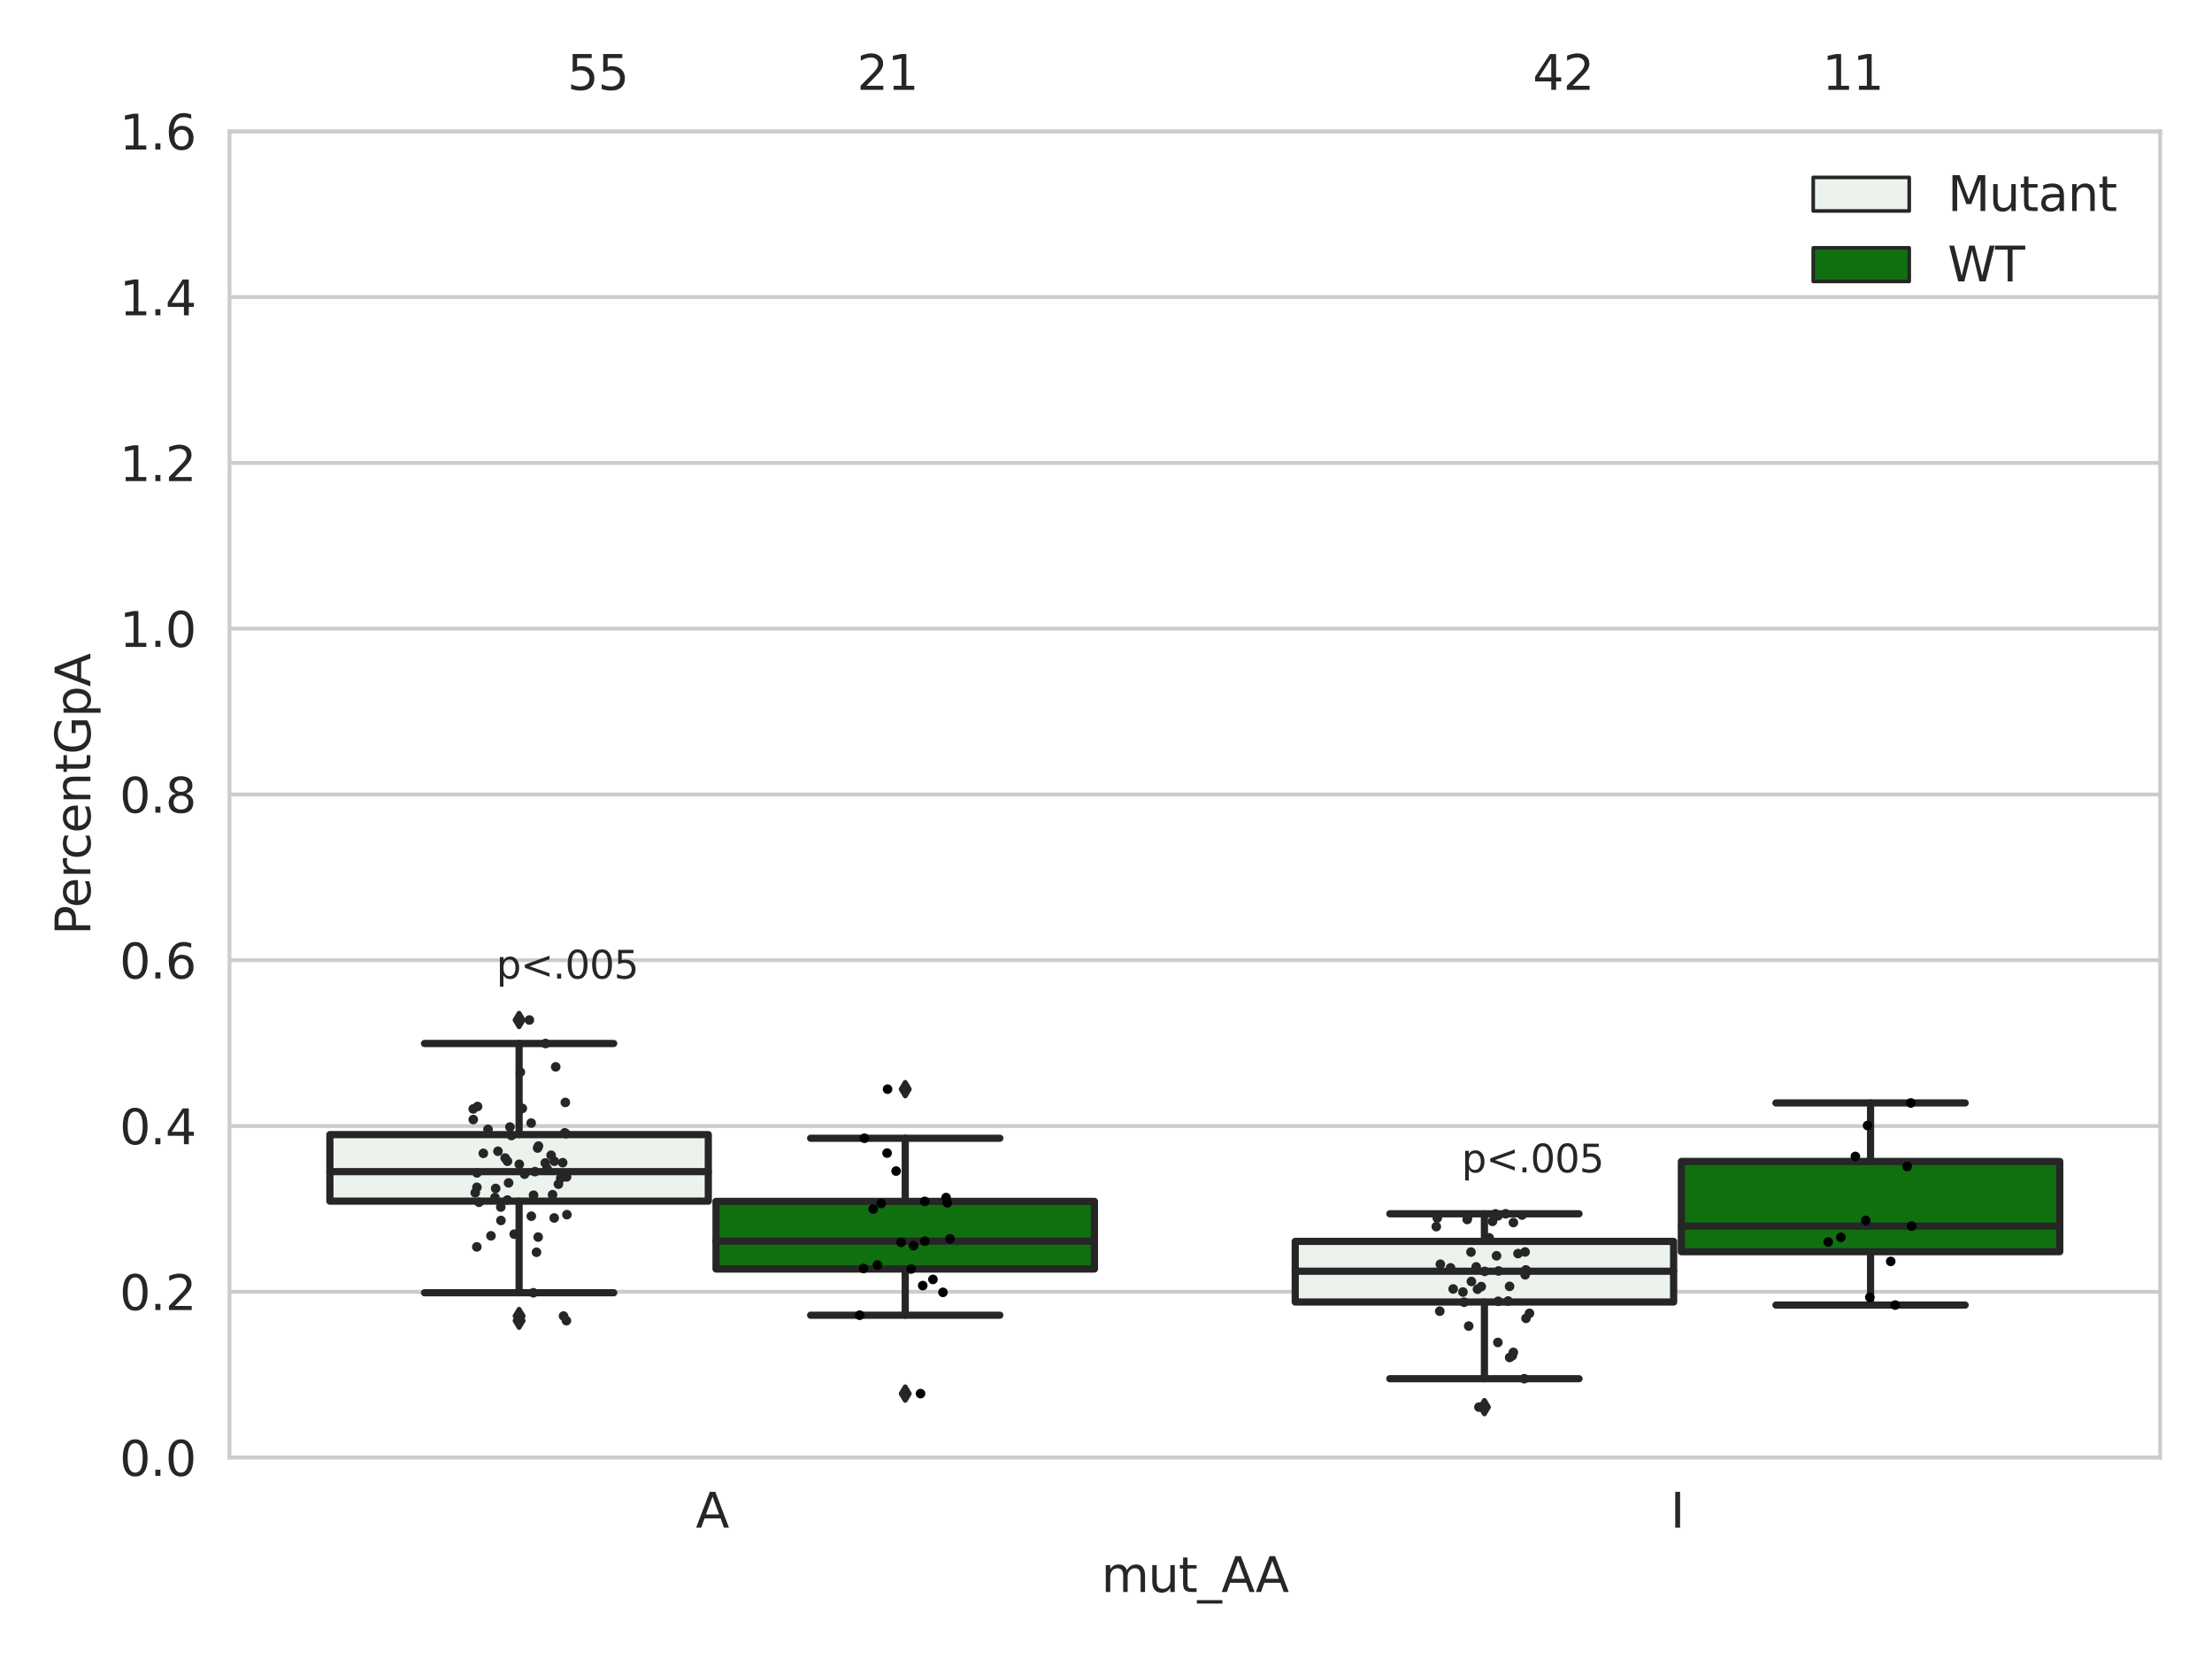 <?xml version="1.0" encoding="utf-8" standalone="no"?>
<!DOCTYPE svg PUBLIC "-//W3C//DTD SVG 1.1//EN"
  "http://www.w3.org/Graphics/SVG/1.1/DTD/svg11.dtd">
<svg xmlns:xlink="http://www.w3.org/1999/xlink" width="460.8pt" height="345.6pt" viewBox="0 0 460.8 345.6" xmlns="http://www.w3.org/2000/svg" version="1.1">
 <defs>
  <style type="text/css">*{stroke-linejoin: round; stroke-linecap: butt}</style>
 </defs>
 <g id="figure_1">
  <g id="patch_1">
   <path d="M 0 345.6 
L 460.8 345.6 
L 460.8 0 
L 0 0 
z
" style="fill: #ffffff"/>
  </g>
  <g id="axes_1">
   <g id="patch_2">
    <path d="M 47.81 303.64 
L 450 303.64 
L 450 27.354 
L 47.81 27.354 
z
" style="fill: #ffffff"/>
   </g>
   <g id="matplotlib.axis_1">
    <g id="xtick_1">
     <g id="text_1">
      <!-- A -->
      <g style="fill: #262626" transform="translate(144.937 318.238)scale(0.1 -0.1)">
       <defs>
        <path id="DejaVuSans-41" d="M 2188 4044 
L 1331 1722 
L 3047 1722 
L 2188 4044 
z
M 1831 4666 
L 2547 4666 
L 4325 0 
L 3669 0 
L 3244 1197 
L 1141 1197 
L 716 0 
L 50 0 
L 1831 4666 
z
" transform="scale(0.016)"/>
       </defs>
       <use xlink:href="#DejaVuSans-41"/>
      </g>
     </g>
    </g>
    <g id="xtick_2">
     <g id="text_2">
      <!-- I -->
      <g style="fill: #262626" transform="translate(347.978 318.238)scale(0.1 -0.1)">
       <defs>
        <path id="DejaVuSans-49" d="M 628 4666 
L 1259 4666 
L 1259 0 
L 628 0 
L 628 4666 
z
" transform="scale(0.016)"/>
       </defs>
       <use xlink:href="#DejaVuSans-49"/>
      </g>
     </g>
    </g>
    <g id="text_3">
     <!-- mut_AA -->
     <g style="fill: #262626" transform="translate(229.428 331.638)scale(0.1 -0.1)">
      <defs>
       <path id="DejaVuSans-6d" d="M 3328 2828 
Q 3544 3216 3844 3400 
Q 4144 3584 4550 3584 
Q 5097 3584 5394 3201 
Q 5691 2819 5691 2113 
L 5691 0 
L 5113 0 
L 5113 2094 
Q 5113 2597 4934 2840 
Q 4756 3084 4391 3084 
Q 3944 3084 3684 2787 
Q 3425 2491 3425 1978 
L 3425 0 
L 2847 0 
L 2847 2094 
Q 2847 2600 2669 2842 
Q 2491 3084 2119 3084 
Q 1678 3084 1418 2786 
Q 1159 2488 1159 1978 
L 1159 0 
L 581 0 
L 581 3500 
L 1159 3500 
L 1159 2956 
Q 1356 3278 1631 3431 
Q 1906 3584 2284 3584 
Q 2666 3584 2933 3390 
Q 3200 3197 3328 2828 
z
" transform="scale(0.016)"/>
       <path id="DejaVuSans-75" d="M 544 1381 
L 544 3500 
L 1119 3500 
L 1119 1403 
Q 1119 906 1312 657 
Q 1506 409 1894 409 
Q 2359 409 2629 706 
Q 2900 1003 2900 1516 
L 2900 3500 
L 3475 3500 
L 3475 0 
L 2900 0 
L 2900 538 
Q 2691 219 2414 64 
Q 2138 -91 1772 -91 
Q 1169 -91 856 284 
Q 544 659 544 1381 
z
M 1991 3584 
L 1991 3584 
z
" transform="scale(0.016)"/>
       <path id="DejaVuSans-74" d="M 1172 4494 
L 1172 3500 
L 2356 3500 
L 2356 3053 
L 1172 3053 
L 1172 1153 
Q 1172 725 1289 603 
Q 1406 481 1766 481 
L 2356 481 
L 2356 0 
L 1766 0 
Q 1100 0 847 248 
Q 594 497 594 1153 
L 594 3053 
L 172 3053 
L 172 3500 
L 594 3500 
L 594 4494 
L 1172 4494 
z
" transform="scale(0.016)"/>
       <path id="DejaVuSans-5f" d="M 3263 -1063 
L 3263 -1509 
L -63 -1509 
L -63 -1063 
L 3263 -1063 
z
" transform="scale(0.016)"/>
      </defs>
      <use xlink:href="#DejaVuSans-6d"/>
      <use xlink:href="#DejaVuSans-75" x="97.412"/>
      <use xlink:href="#DejaVuSans-74" x="160.791"/>
      <use xlink:href="#DejaVuSans-5f" x="200"/>
      <use xlink:href="#DejaVuSans-41" x="250"/>
      <use xlink:href="#DejaVuSans-41" x="321.158"/>
     </g>
    </g>
   </g>
   <g id="matplotlib.axis_2">
    <g id="ytick_1">
     <g id="line2d_1">
      <path d="M 47.81 303.64 
L 450 303.64 
" clip-path="url(#p0c14fe9a74)" style="fill: none; stroke: #cccccc; stroke-width: 0.8; stroke-linecap: round"/>
     </g>
     <g id="text_4">
      <!-- 0.0 -->
      <g style="fill: #262626" transform="translate(24.907 307.439)scale(0.1 -0.1)">
       <defs>
        <path id="DejaVuSans-30" d="M 2034 4250 
Q 1547 4250 1301 3770 
Q 1056 3291 1056 2328 
Q 1056 1369 1301 889 
Q 1547 409 2034 409 
Q 2525 409 2770 889 
Q 3016 1369 3016 2328 
Q 3016 3291 2770 3770 
Q 2525 4250 2034 4250 
z
M 2034 4750 
Q 2819 4750 3233 4129 
Q 3647 3509 3647 2328 
Q 3647 1150 3233 529 
Q 2819 -91 2034 -91 
Q 1250 -91 836 529 
Q 422 1150 422 2328 
Q 422 3509 836 4129 
Q 1250 4750 2034 4750 
z
" transform="scale(0.016)"/>
        <path id="DejaVuSans-2e" d="M 684 794 
L 1344 794 
L 1344 0 
L 684 0 
L 684 794 
z
" transform="scale(0.016)"/>
       </defs>
       <use xlink:href="#DejaVuSans-30"/>
       <use xlink:href="#DejaVuSans-2e" x="63.623"/>
       <use xlink:href="#DejaVuSans-30" x="95.41"/>
      </g>
     </g>
    </g>
    <g id="ytick_2">
     <g id="line2d_2">
      <path d="M 47.81 269.104 
L 450 269.104 
" clip-path="url(#p0c14fe9a74)" style="fill: none; stroke: #cccccc; stroke-width: 0.8; stroke-linecap: round"/>
     </g>
     <g id="text_5">
      <!-- 0.2 -->
      <g style="fill: #262626" transform="translate(24.907 272.903)scale(0.1 -0.1)">
       <defs>
        <path id="DejaVuSans-32" d="M 1228 531 
L 3431 531 
L 3431 0 
L 469 0 
L 469 531 
Q 828 903 1448 1529 
Q 2069 2156 2228 2338 
Q 2531 2678 2651 2914 
Q 2772 3150 2772 3378 
Q 2772 3750 2511 3984 
Q 2250 4219 1831 4219 
Q 1534 4219 1204 4116 
Q 875 4013 500 3803 
L 500 4441 
Q 881 4594 1212 4672 
Q 1544 4750 1819 4750 
Q 2544 4750 2975 4387 
Q 3406 4025 3406 3419 
Q 3406 3131 3298 2873 
Q 3191 2616 2906 2266 
Q 2828 2175 2409 1742 
Q 1991 1309 1228 531 
z
" transform="scale(0.016)"/>
       </defs>
       <use xlink:href="#DejaVuSans-30"/>
       <use xlink:href="#DejaVuSans-2e" x="63.623"/>
       <use xlink:href="#DejaVuSans-32" x="95.41"/>
      </g>
     </g>
    </g>
    <g id="ytick_3">
     <g id="line2d_3">
      <path d="M 47.81 234.568 
L 450 234.568 
" clip-path="url(#p0c14fe9a74)" style="fill: none; stroke: #cccccc; stroke-width: 0.8; stroke-linecap: round"/>
     </g>
     <g id="text_6">
      <!-- 0.4 -->
      <g style="fill: #262626" transform="translate(24.907 238.368)scale(0.1 -0.1)">
       <defs>
        <path id="DejaVuSans-34" d="M 2419 4116 
L 825 1625 
L 2419 1625 
L 2419 4116 
z
M 2253 4666 
L 3047 4666 
L 3047 1625 
L 3713 1625 
L 3713 1100 
L 3047 1100 
L 3047 0 
L 2419 0 
L 2419 1100 
L 313 1100 
L 313 1709 
L 2253 4666 
z
" transform="scale(0.016)"/>
       </defs>
       <use xlink:href="#DejaVuSans-30"/>
       <use xlink:href="#DejaVuSans-2e" x="63.623"/>
       <use xlink:href="#DejaVuSans-34" x="95.41"/>
      </g>
     </g>
    </g>
    <g id="ytick_4">
     <g id="line2d_4">
      <path d="M 47.81 200.033 
L 450 200.033 
" clip-path="url(#p0c14fe9a74)" style="fill: none; stroke: #cccccc; stroke-width: 0.8; stroke-linecap: round"/>
     </g>
     <g id="text_7">
      <!-- 0.6 -->
      <g style="fill: #262626" transform="translate(24.907 203.832)scale(0.1 -0.1)">
       <defs>
        <path id="DejaVuSans-36" d="M 2113 2584 
Q 1688 2584 1439 2293 
Q 1191 2003 1191 1497 
Q 1191 994 1439 701 
Q 1688 409 2113 409 
Q 2538 409 2786 701 
Q 3034 994 3034 1497 
Q 3034 2003 2786 2293 
Q 2538 2584 2113 2584 
z
M 3366 4563 
L 3366 3988 
Q 3128 4100 2886 4159 
Q 2644 4219 2406 4219 
Q 1781 4219 1451 3797 
Q 1122 3375 1075 2522 
Q 1259 2794 1537 2939 
Q 1816 3084 2150 3084 
Q 2853 3084 3261 2657 
Q 3669 2231 3669 1497 
Q 3669 778 3244 343 
Q 2819 -91 2113 -91 
Q 1303 -91 875 529 
Q 447 1150 447 2328 
Q 447 3434 972 4092 
Q 1497 4750 2381 4750 
Q 2619 4750 2861 4703 
Q 3103 4656 3366 4563 
z
" transform="scale(0.016)"/>
       </defs>
       <use xlink:href="#DejaVuSans-30"/>
       <use xlink:href="#DejaVuSans-2e" x="63.623"/>
       <use xlink:href="#DejaVuSans-36" x="95.41"/>
      </g>
     </g>
    </g>
    <g id="ytick_5">
     <g id="line2d_5">
      <path d="M 47.81 165.497 
L 450 165.497 
" clip-path="url(#p0c14fe9a74)" style="fill: none; stroke: #cccccc; stroke-width: 0.8; stroke-linecap: round"/>
     </g>
     <g id="text_8">
      <!-- 0.8 -->
      <g style="fill: #262626" transform="translate(24.907 169.296)scale(0.1 -0.1)">
       <defs>
        <path id="DejaVuSans-38" d="M 2034 2216 
Q 1584 2216 1326 1975 
Q 1069 1734 1069 1313 
Q 1069 891 1326 650 
Q 1584 409 2034 409 
Q 2484 409 2743 651 
Q 3003 894 3003 1313 
Q 3003 1734 2745 1975 
Q 2488 2216 2034 2216 
z
M 1403 2484 
Q 997 2584 770 2862 
Q 544 3141 544 3541 
Q 544 4100 942 4425 
Q 1341 4750 2034 4750 
Q 2731 4750 3128 4425 
Q 3525 4100 3525 3541 
Q 3525 3141 3298 2862 
Q 3072 2584 2669 2484 
Q 3125 2378 3379 2068 
Q 3634 1759 3634 1313 
Q 3634 634 3220 271 
Q 2806 -91 2034 -91 
Q 1263 -91 848 271 
Q 434 634 434 1313 
Q 434 1759 690 2068 
Q 947 2378 1403 2484 
z
M 1172 3481 
Q 1172 3119 1398 2916 
Q 1625 2713 2034 2713 
Q 2441 2713 2670 2916 
Q 2900 3119 2900 3481 
Q 2900 3844 2670 4047 
Q 2441 4250 2034 4250 
Q 1625 4250 1398 4047 
Q 1172 3844 1172 3481 
z
" transform="scale(0.016)"/>
       </defs>
       <use xlink:href="#DejaVuSans-30"/>
       <use xlink:href="#DejaVuSans-2e" x="63.623"/>
       <use xlink:href="#DejaVuSans-38" x="95.41"/>
      </g>
     </g>
    </g>
    <g id="ytick_6">
     <g id="line2d_6">
      <path d="M 47.81 130.961 
L 450 130.961 
" clip-path="url(#p0c14fe9a74)" style="fill: none; stroke: #cccccc; stroke-width: 0.8; stroke-linecap: round"/>
     </g>
     <g id="text_9">
      <!-- 1.0 -->
      <g style="fill: #262626" transform="translate(24.907 134.76)scale(0.1 -0.1)">
       <defs>
        <path id="DejaVuSans-31" d="M 794 531 
L 1825 531 
L 1825 4091 
L 703 3866 
L 703 4441 
L 1819 4666 
L 2450 4666 
L 2450 531 
L 3481 531 
L 3481 0 
L 794 0 
L 794 531 
z
" transform="scale(0.016)"/>
       </defs>
       <use xlink:href="#DejaVuSans-31"/>
       <use xlink:href="#DejaVuSans-2e" x="63.623"/>
       <use xlink:href="#DejaVuSans-30" x="95.41"/>
      </g>
     </g>
    </g>
    <g id="ytick_7">
     <g id="line2d_7">
      <path d="M 47.81 96.425 
L 450 96.425 
" clip-path="url(#p0c14fe9a74)" style="fill: none; stroke: #cccccc; stroke-width: 0.8; stroke-linecap: round"/>
     </g>
     <g id="text_10">
      <!-- 1.2 -->
      <g style="fill: #262626" transform="translate(24.907 100.225)scale(0.1 -0.1)">
       <use xlink:href="#DejaVuSans-31"/>
       <use xlink:href="#DejaVuSans-2e" x="63.623"/>
       <use xlink:href="#DejaVuSans-32" x="95.41"/>
      </g>
     </g>
    </g>
    <g id="ytick_8">
     <g id="line2d_8">
      <path d="M 47.81 61.89 
L 450 61.89 
" clip-path="url(#p0c14fe9a74)" style="fill: none; stroke: #cccccc; stroke-width: 0.8; stroke-linecap: round"/>
     </g>
     <g id="text_11">
      <!-- 1.4 -->
      <g style="fill: #262626" transform="translate(24.907 65.689)scale(0.1 -0.1)">
       <use xlink:href="#DejaVuSans-31"/>
       <use xlink:href="#DejaVuSans-2e" x="63.623"/>
       <use xlink:href="#DejaVuSans-34" x="95.41"/>
      </g>
     </g>
    </g>
    <g id="ytick_9">
     <g id="line2d_9">
      <path d="M 47.81 27.354 
L 450 27.354 
" clip-path="url(#p0c14fe9a74)" style="fill: none; stroke: #cccccc; stroke-width: 0.8; stroke-linecap: round"/>
     </g>
     <g id="text_12">
      <!-- 1.6 -->
      <g style="fill: #262626" transform="translate(24.907 31.153)scale(0.1 -0.1)">
       <use xlink:href="#DejaVuSans-31"/>
       <use xlink:href="#DejaVuSans-2e" x="63.623"/>
       <use xlink:href="#DejaVuSans-36" x="95.41"/>
      </g>
     </g>
    </g>
    <g id="text_13">
     <!-- PercentGpA -->
     <g style="fill: #262626" transform="translate(18.827 194.774)rotate(-90)scale(0.1 -0.1)">
      <defs>
       <path id="DejaVuSans-50" d="M 1259 4147 
L 1259 2394 
L 2053 2394 
Q 2494 2394 2734 2622 
Q 2975 2850 2975 3272 
Q 2975 3691 2734 3919 
Q 2494 4147 2053 4147 
L 1259 4147 
z
M 628 4666 
L 2053 4666 
Q 2838 4666 3239 4311 
Q 3641 3956 3641 3272 
Q 3641 2581 3239 2228 
Q 2838 1875 2053 1875 
L 1259 1875 
L 1259 0 
L 628 0 
L 628 4666 
z
" transform="scale(0.016)"/>
       <path id="DejaVuSans-65" d="M 3597 1894 
L 3597 1613 
L 953 1613 
Q 991 1019 1311 708 
Q 1631 397 2203 397 
Q 2534 397 2845 478 
Q 3156 559 3463 722 
L 3463 178 
Q 3153 47 2828 -22 
Q 2503 -91 2169 -91 
Q 1331 -91 842 396 
Q 353 884 353 1716 
Q 353 2575 817 3079 
Q 1281 3584 2069 3584 
Q 2775 3584 3186 3129 
Q 3597 2675 3597 1894 
z
M 3022 2063 
Q 3016 2534 2758 2815 
Q 2500 3097 2075 3097 
Q 1594 3097 1305 2825 
Q 1016 2553 972 2059 
L 3022 2063 
z
" transform="scale(0.016)"/>
       <path id="DejaVuSans-72" d="M 2631 2963 
Q 2534 3019 2420 3045 
Q 2306 3072 2169 3072 
Q 1681 3072 1420 2755 
Q 1159 2438 1159 1844 
L 1159 0 
L 581 0 
L 581 3500 
L 1159 3500 
L 1159 2956 
Q 1341 3275 1631 3429 
Q 1922 3584 2338 3584 
Q 2397 3584 2469 3576 
Q 2541 3569 2628 3553 
L 2631 2963 
z
" transform="scale(0.016)"/>
       <path id="DejaVuSans-63" d="M 3122 3366 
L 3122 2828 
Q 2878 2963 2633 3030 
Q 2388 3097 2138 3097 
Q 1578 3097 1268 2742 
Q 959 2388 959 1747 
Q 959 1106 1268 751 
Q 1578 397 2138 397 
Q 2388 397 2633 464 
Q 2878 531 3122 666 
L 3122 134 
Q 2881 22 2623 -34 
Q 2366 -91 2075 -91 
Q 1284 -91 818 406 
Q 353 903 353 1747 
Q 353 2603 823 3093 
Q 1294 3584 2113 3584 
Q 2378 3584 2631 3529 
Q 2884 3475 3122 3366 
z
" transform="scale(0.016)"/>
       <path id="DejaVuSans-6e" d="M 3513 2113 
L 3513 0 
L 2938 0 
L 2938 2094 
Q 2938 2591 2744 2837 
Q 2550 3084 2163 3084 
Q 1697 3084 1428 2787 
Q 1159 2491 1159 1978 
L 1159 0 
L 581 0 
L 581 3500 
L 1159 3500 
L 1159 2956 
Q 1366 3272 1645 3428 
Q 1925 3584 2291 3584 
Q 2894 3584 3203 3211 
Q 3513 2838 3513 2113 
z
" transform="scale(0.016)"/>
       <path id="DejaVuSans-47" d="M 3809 666 
L 3809 1919 
L 2778 1919 
L 2778 2438 
L 4434 2438 
L 4434 434 
Q 4069 175 3628 42 
Q 3188 -91 2688 -91 
Q 1594 -91 976 548 
Q 359 1188 359 2328 
Q 359 3472 976 4111 
Q 1594 4750 2688 4750 
Q 3144 4750 3555 4637 
Q 3966 4525 4313 4306 
L 4313 3634 
Q 3963 3931 3569 4081 
Q 3175 4231 2741 4231 
Q 1884 4231 1454 3753 
Q 1025 3275 1025 2328 
Q 1025 1384 1454 906 
Q 1884 428 2741 428 
Q 3075 428 3337 486 
Q 3600 544 3809 666 
z
" transform="scale(0.016)"/>
       <path id="DejaVuSans-70" d="M 1159 525 
L 1159 -1331 
L 581 -1331 
L 581 3500 
L 1159 3500 
L 1159 2969 
Q 1341 3281 1617 3432 
Q 1894 3584 2278 3584 
Q 2916 3584 3314 3078 
Q 3713 2572 3713 1747 
Q 3713 922 3314 415 
Q 2916 -91 2278 -91 
Q 1894 -91 1617 61 
Q 1341 213 1159 525 
z
M 3116 1747 
Q 3116 2381 2855 2742 
Q 2594 3103 2138 3103 
Q 1681 3103 1420 2742 
Q 1159 2381 1159 1747 
Q 1159 1113 1420 752 
Q 1681 391 2138 391 
Q 2594 391 2855 752 
Q 3116 1113 3116 1747 
z
" transform="scale(0.016)"/>
      </defs>
      <use xlink:href="#DejaVuSans-50"/>
      <use xlink:href="#DejaVuSans-65" x="56.678"/>
      <use xlink:href="#DejaVuSans-72" x="118.201"/>
      <use xlink:href="#DejaVuSans-63" x="157.064"/>
      <use xlink:href="#DejaVuSans-65" x="212.045"/>
      <use xlink:href="#DejaVuSans-6e" x="273.568"/>
      <use xlink:href="#DejaVuSans-74" x="336.947"/>
      <use xlink:href="#DejaVuSans-47" x="376.156"/>
      <use xlink:href="#DejaVuSans-70" x="453.646"/>
      <use xlink:href="#DejaVuSans-41" x="517.123"/>
     </g>
    </g>
   </g>
   <g id="patch_3">
    <path d="M 68.724 250.225 
L 147.553 250.225 
L 147.553 236.355 
L 68.724 236.355 
L 68.724 250.225 
z
" clip-path="url(#p0c14fe9a74)" style="fill: #ecf2ec; stroke: #262626; stroke-width: 1.5; stroke-linejoin: miter"/>
   </g>
   <g id="patch_4">
    <path d="M 149.162 264.357 
L 227.991 264.357 
L 227.991 250.268 
L 149.162 250.268 
L 149.162 264.357 
z
" clip-path="url(#p0c14fe9a74)" style="fill: #107010; stroke: #262626; stroke-width: 1.5; stroke-linejoin: miter"/>
   </g>
   <g id="patch_5">
    <path d="M 269.819 271.232 
L 348.648 271.232 
L 348.648 258.602 
L 269.819 258.602 
L 269.819 271.232 
z
" clip-path="url(#p0c14fe9a74)" style="fill: #ecf2ec; stroke: #262626; stroke-width: 1.5; stroke-linejoin: miter"/>
   </g>
   <g id="patch_6">
    <path d="M 350.257 260.751 
L 429.086 260.751 
L 429.086 241.957 
L 350.257 241.957 
L 350.257 260.751 
z
" clip-path="url(#p0c14fe9a74)" style="fill: #107010; stroke: #262626; stroke-width: 1.5; stroke-linejoin: miter"/>
   </g>
   <g id="patch_7">
    <path d="M 148.357 303.64 
L 148.357 303.64 
L 148.357 303.64 
L 148.357 303.64 
z
" clip-path="url(#p0c14fe9a74)" style="fill: #ecf2ec; stroke: #262626; stroke-width: 0.75; stroke-linejoin: miter"/>
   </g>
   <g id="patch_8">
    <path d="M 148.357 303.64 
L 148.357 303.64 
L 148.357 303.64 
L 148.357 303.64 
z
" clip-path="url(#p0c14fe9a74)" style="fill: #107010; stroke: #262626; stroke-width: 0.75; stroke-linejoin: miter"/>
   </g>
   <g id="PathCollection_1"/>
   <g id="PathCollection_2"/>
   <g id="line2d_10">
    <path d="M 108.138 250.225 
L 108.138 269.306 
" clip-path="url(#p0c14fe9a74)" style="fill: none; stroke: #262626; stroke-width: 1.5; stroke-linecap: round"/>
   </g>
   <g id="line2d_11">
    <path d="M 108.138 236.355 
L 108.138 217.381 
" clip-path="url(#p0c14fe9a74)" style="fill: none; stroke: #262626; stroke-width: 1.5; stroke-linecap: round"/>
   </g>
   <g id="line2d_12">
    <path d="M 88.431 269.306 
L 127.846 269.306 
" clip-path="url(#p0c14fe9a74)" style="fill: none; stroke: #262626; stroke-width: 1.5; stroke-linecap: round"/>
   </g>
   <g id="line2d_13">
    <path d="M 88.431 217.381 
L 127.846 217.381 
" clip-path="url(#p0c14fe9a74)" style="fill: none; stroke: #262626; stroke-width: 1.5; stroke-linecap: round"/>
   </g>
   <g id="line2d_14">
    <defs>
     <path id="m9a1633c224" d="M -0 1.414 
L 0.849 0 
L 0 -1.414 
L -0.849 -0 
z
" style="stroke: #262626; stroke-linejoin: miter"/>
    </defs>
    <g clip-path="url(#p0c14fe9a74)">
     <use xlink:href="#m9a1633c224" x="108.138" y="275.117" style="fill: #262626; stroke: #262626; stroke-linejoin: miter"/>
     <use xlink:href="#m9a1633c224" x="108.138" y="274.155" style="fill: #262626; stroke: #262626; stroke-linejoin: miter"/>
     <use xlink:href="#m9a1633c224" x="108.138" y="212.485" style="fill: #262626; stroke: #262626; stroke-linejoin: miter"/>
    </g>
   </g>
   <g id="line2d_15">
    <path d="M 188.577 264.357 
L 188.577 273.982 
" clip-path="url(#p0c14fe9a74)" style="fill: none; stroke: #262626; stroke-width: 1.5; stroke-linecap: round"/>
   </g>
   <g id="line2d_16">
    <path d="M 188.577 250.268 
L 188.577 237.117 
" clip-path="url(#p0c14fe9a74)" style="fill: none; stroke: #262626; stroke-width: 1.5; stroke-linecap: round"/>
   </g>
   <g id="line2d_17">
    <path d="M 168.869 273.982 
L 208.284 273.982 
" clip-path="url(#p0c14fe9a74)" style="fill: none; stroke: #262626; stroke-width: 1.5; stroke-linecap: round"/>
   </g>
   <g id="line2d_18">
    <path d="M 168.869 237.117 
L 208.284 237.117 
" clip-path="url(#p0c14fe9a74)" style="fill: none; stroke: #262626; stroke-width: 1.5; stroke-linecap: round"/>
   </g>
   <g id="line2d_19">
    <g clip-path="url(#p0c14fe9a74)">
     <use xlink:href="#m9a1633c224" x="188.577" y="290.314" style="fill: #262626; stroke: #262626; stroke-linejoin: miter"/>
     <use xlink:href="#m9a1633c224" x="188.577" y="226.892" style="fill: #262626; stroke: #262626; stroke-linejoin: miter"/>
    </g>
   </g>
   <g id="line2d_20">
    <path d="M 309.233 271.232 
L 309.233 287.209 
" clip-path="url(#p0c14fe9a74)" style="fill: none; stroke: #262626; stroke-width: 1.5; stroke-linecap: round"/>
   </g>
   <g id="line2d_21">
    <path d="M 309.233 258.602 
L 309.233 252.856 
" clip-path="url(#p0c14fe9a74)" style="fill: none; stroke: #262626; stroke-width: 1.5; stroke-linecap: round"/>
   </g>
   <g id="line2d_22">
    <path d="M 289.526 287.209 
L 328.941 287.209 
" clip-path="url(#p0c14fe9a74)" style="fill: none; stroke: #262626; stroke-width: 1.5; stroke-linecap: round"/>
   </g>
   <g id="line2d_23">
    <path d="M 289.526 252.856 
L 328.941 252.856 
" clip-path="url(#p0c14fe9a74)" style="fill: none; stroke: #262626; stroke-width: 1.5; stroke-linecap: round"/>
   </g>
   <g id="line2d_24">
    <g clip-path="url(#p0c14fe9a74)">
     <use xlink:href="#m9a1633c224" x="309.233" y="293.131" style="fill: #262626; stroke: #262626; stroke-linejoin: miter"/>
    </g>
   </g>
   <g id="line2d_25">
    <path d="M 389.671 260.751 
L 389.671 271.868 
" clip-path="url(#p0c14fe9a74)" style="fill: none; stroke: #262626; stroke-width: 1.5; stroke-linecap: round"/>
   </g>
   <g id="line2d_26">
    <path d="M 389.671 241.957 
L 389.671 229.765 
" clip-path="url(#p0c14fe9a74)" style="fill: none; stroke: #262626; stroke-width: 1.5; stroke-linecap: round"/>
   </g>
   <g id="line2d_27">
    <path d="M 369.964 271.868 
L 409.379 271.868 
" clip-path="url(#p0c14fe9a74)" style="fill: none; stroke: #262626; stroke-width: 1.5; stroke-linecap: round"/>
   </g>
   <g id="line2d_28">
    <path d="M 369.964 229.765 
L 409.379 229.765 
" clip-path="url(#p0c14fe9a74)" style="fill: none; stroke: #262626; stroke-width: 1.5; stroke-linecap: round"/>
   </g>
   <g id="line2d_29"/>
   <g id="line2d_30">
    <path d="M 68.724 244.072 
L 147.553 244.072 
" clip-path="url(#p0c14fe9a74)" style="fill: none; stroke: #262626; stroke-width: 1.5; stroke-linecap: round"/>
   </g>
   <g id="line2d_31">
    <path d="M 149.162 258.563 
L 227.991 258.563 
" clip-path="url(#p0c14fe9a74)" style="fill: none; stroke: #262626; stroke-width: 1.5; stroke-linecap: round"/>
   </g>
   <g id="line2d_32">
    <path d="M 269.819 264.82 
L 348.648 264.82 
" clip-path="url(#p0c14fe9a74)" style="fill: none; stroke: #262626; stroke-width: 1.5; stroke-linecap: round"/>
   </g>
   <g id="line2d_33">
    <path d="M 350.257 255.421 
L 429.086 255.421 
" clip-path="url(#p0c14fe9a74)" style="fill: none; stroke: #262626; stroke-width: 1.5; stroke-linecap: round"/>
   </g>
   <g id="patch_9">
    <path d="M 47.81 303.64 
L 47.81 27.354 
" style="fill: none; stroke: #cccccc; stroke-width: 0.8; stroke-linejoin: miter; stroke-linecap: square"/>
   </g>
   <g id="patch_10">
    <path d="M 450 303.64 
L 450 27.354 
" style="fill: none; stroke: #cccccc; stroke-width: 0.8; stroke-linejoin: miter; stroke-linecap: square"/>
   </g>
   <g id="patch_11">
    <path d="M 47.81 303.64 
L 450 303.64 
" style="fill: none; stroke: #cccccc; stroke-width: 0.8; stroke-linejoin: miter; stroke-linecap: square"/>
   </g>
   <g id="patch_12">
    <path d="M 47.81 27.354 
L 450 27.354 
" style="fill: none; stroke: #cccccc; stroke-width: 0.8; stroke-linejoin: miter; stroke-linecap: square"/>
   </g>
   <g id="PathCollection_3">
    <defs>
     <path id="C0_0_cbd2471f6c" d="M 0 1 
C 0.265 1 0.52 0.895 0.707 0.707 
C 0.895 0.52 1 0.265 1 -0 
C 1 -0.265 0.895 -0.52 0.707 -0.707 
C 0.52 -0.895 0.265 -1 0 -1 
C -0.265 -1 -0.52 -0.895 -0.707 -0.707 
C -0.895 -0.52 -1 -0.265 -1 0 
C -1 0.265 -0.895 0.52 -0.707 0.707 
C -0.52 0.895 -0.265 1 0 1 
z
"/>
    </defs>
    <g clip-path="url(#p0c14fe9a74)">
     <use xlink:href="#C0_0_cbd2471f6c" x="99.793" y="250.461" style="fill: #262626"/>
    </g>
    <g clip-path="url(#p0c14fe9a74)">
     <use xlink:href="#C0_0_cbd2471f6c" x="99.485" y="230.501" style="fill: #262626"/>
    </g>
    <g clip-path="url(#p0c14fe9a74)">
     <use xlink:href="#C0_0_cbd2471f6c" x="118.029" y="245.174" style="fill: #262626"/>
    </g>
    <g clip-path="url(#p0c14fe9a74)">
     <use xlink:href="#C0_0_cbd2471f6c" x="101.66" y="235.259" style="fill: #262626"/>
    </g>
    <g clip-path="url(#p0c14fe9a74)">
     <use xlink:href="#C0_0_cbd2471f6c" x="108.401" y="223.35" style="fill: #262626"/>
    </g>
    <g clip-path="url(#p0c14fe9a74)">
     <use xlink:href="#C0_0_cbd2471f6c" x="113.961" y="243.44" style="fill: #262626"/>
    </g>
    <g clip-path="url(#p0c14fe9a74)">
     <use xlink:href="#C0_0_cbd2471f6c" x="117.642" y="235.992" style="fill: #262626"/>
    </g>
    <g clip-path="url(#p0c14fe9a74)">
     <use xlink:href="#C0_0_cbd2471f6c" x="106.23" y="234.783" style="fill: #262626"/>
    </g>
    <g clip-path="url(#p0c14fe9a74)">
     <use xlink:href="#C0_0_cbd2471f6c" x="116.334" y="246.682" style="fill: #262626"/>
    </g>
    <g clip-path="url(#p0c14fe9a74)">
     <use xlink:href="#C0_0_cbd2471f6c" x="100.685" y="240.261" style="fill: #262626"/>
    </g>
    <g clip-path="url(#p0c14fe9a74)">
     <use xlink:href="#C0_0_cbd2471f6c" x="113.585" y="242.264" style="fill: #262626"/>
    </g>
    <g clip-path="url(#p0c14fe9a74)">
     <use xlink:href="#C0_0_cbd2471f6c" x="112.175" y="238.743" style="fill: #262626"/>
    </g>
    <g clip-path="url(#p0c14fe9a74)">
     <use xlink:href="#C0_0_cbd2471f6c" x="115.45" y="253.724" style="fill: #262626"/>
    </g>
    <g clip-path="url(#p0c14fe9a74)">
     <use xlink:href="#C0_0_cbd2471f6c" x="110.682" y="253.355" style="fill: #262626"/>
    </g>
    <g clip-path="url(#p0c14fe9a74)">
     <use xlink:href="#C0_0_cbd2471f6c" x="99.36" y="244.331" style="fill: #262626"/>
    </g>
    <g clip-path="url(#p0c14fe9a74)">
     <use xlink:href="#C0_0_cbd2471f6c" x="104.351" y="254.248" style="fill: #262626"/>
    </g>
    <g clip-path="url(#p0c14fe9a74)">
     <use xlink:href="#C0_0_cbd2471f6c" x="115.482" y="241.907" style="fill: #262626"/>
    </g>
    <g clip-path="url(#p0c14fe9a74)">
     <use xlink:href="#C0_0_cbd2471f6c" x="113.647" y="217.381" style="fill: #262626"/>
    </g>
    <g clip-path="url(#p0c14fe9a74)">
     <use xlink:href="#C0_0_cbd2471f6c" x="98.589" y="233.225" style="fill: #262626"/>
    </g>
    <g clip-path="url(#p0c14fe9a74)">
     <use xlink:href="#C0_0_cbd2471f6c" x="111.994" y="239.154" style="fill: #262626"/>
    </g>
    <g clip-path="url(#p0c14fe9a74)">
     <use xlink:href="#C0_0_cbd2471f6c" x="104.322" y="251.453" style="fill: #262626"/>
    </g>
    <g clip-path="url(#p0c14fe9a74)">
     <use xlink:href="#C0_0_cbd2471f6c" x="108.178" y="242.543" style="fill: #262626"/>
    </g>
    <g clip-path="url(#p0c14fe9a74)">
     <use xlink:href="#C0_0_cbd2471f6c" x="115.763" y="222.247" style="fill: #262626"/>
    </g>
    <g clip-path="url(#p0c14fe9a74)">
     <use xlink:href="#C0_0_cbd2471f6c" x="105.232" y="241.247" style="fill: #262626"/>
    </g>
    <g clip-path="url(#p0c14fe9a74)">
     <use xlink:href="#C0_0_cbd2471f6c" x="112.108" y="257.702" style="fill: #262626"/>
    </g>
    <g clip-path="url(#p0c14fe9a74)">
     <use xlink:href="#C0_0_cbd2471f6c" x="99.344" y="247.346" style="fill: #262626"/>
    </g>
    <g clip-path="url(#p0c14fe9a74)">
     <use xlink:href="#C0_0_cbd2471f6c" x="108.814" y="230.898" style="fill: #262626"/>
    </g>
    <g clip-path="url(#p0c14fe9a74)">
     <use xlink:href="#C0_0_cbd2471f6c" x="115.108" y="248.875" style="fill: #262626"/>
    </g>
    <g clip-path="url(#p0c14fe9a74)">
     <use xlink:href="#C0_0_cbd2471f6c" x="103.105" y="249.478" style="fill: #262626"/>
    </g>
    <g clip-path="url(#p0c14fe9a74)">
     <use xlink:href="#C0_0_cbd2471f6c" x="109.272" y="244.605" style="fill: #262626"/>
    </g>
    <g clip-path="url(#p0c14fe9a74)">
     <use xlink:href="#C0_0_cbd2471f6c" x="105.71" y="241.903" style="fill: #262626"/>
    </g>
    <g clip-path="url(#p0c14fe9a74)">
     <use xlink:href="#C0_0_cbd2471f6c" x="102.282" y="257.442" style="fill: #262626"/>
    </g>
    <g clip-path="url(#p0c14fe9a74)">
     <use xlink:href="#C0_0_cbd2471f6c" x="111.448" y="244.072" style="fill: #262626"/>
    </g>
    <g clip-path="url(#p0c14fe9a74)">
     <use xlink:href="#C0_0_cbd2471f6c" x="106.549" y="236.549" style="fill: #262626"/>
    </g>
    <g clip-path="url(#p0c14fe9a74)">
     <use xlink:href="#C0_0_cbd2471f6c" x="110.28" y="212.485" style="fill: #262626"/>
    </g>
    <g clip-path="url(#p0c14fe9a74)">
     <use xlink:href="#C0_0_cbd2471f6c" x="105.696" y="249.989" style="fill: #262626"/>
    </g>
    <g clip-path="url(#p0c14fe9a74)">
     <use xlink:href="#C0_0_cbd2471f6c" x="117.216" y="242.207" style="fill: #262626"/>
    </g>
    <g clip-path="url(#p0c14fe9a74)">
     <use xlink:href="#C0_0_cbd2471f6c" x="111.764" y="260.871" style="fill: #262626"/>
    </g>
    <g clip-path="url(#p0c14fe9a74)">
     <use xlink:href="#C0_0_cbd2471f6c" x="116.806" y="245.445" style="fill: #262626"/>
    </g>
    <g clip-path="url(#p0c14fe9a74)">
     <use xlink:href="#C0_0_cbd2471f6c" x="111.105" y="269.306" style="fill: #262626"/>
    </g>
    <g clip-path="url(#p0c14fe9a74)">
     <use xlink:href="#C0_0_cbd2471f6c" x="117.991" y="275.117" style="fill: #262626"/>
    </g>
    <g clip-path="url(#p0c14fe9a74)">
     <use xlink:href="#C0_0_cbd2471f6c" x="117.771" y="229.652" style="fill: #262626"/>
    </g>
    <g clip-path="url(#p0c14fe9a74)">
     <use xlink:href="#C0_0_cbd2471f6c" x="111.149" y="248.981" style="fill: #262626"/>
    </g>
    <g clip-path="url(#p0c14fe9a74)">
     <use xlink:href="#C0_0_cbd2471f6c" x="117.396" y="274.155" style="fill: #262626"/>
    </g>
    <g clip-path="url(#p0c14fe9a74)">
     <use xlink:href="#C0_0_cbd2471f6c" x="117.867" y="236.16" style="fill: #262626"/>
    </g>
    <g clip-path="url(#p0c14fe9a74)">
     <use xlink:href="#C0_0_cbd2471f6c" x="110.655" y="233.961" style="fill: #262626"/>
    </g>
    <g clip-path="url(#p0c14fe9a74)">
     <use xlink:href="#C0_0_cbd2471f6c" x="107.117" y="257.095" style="fill: #262626"/>
    </g>
    <g clip-path="url(#p0c14fe9a74)">
     <use xlink:href="#C0_0_cbd2471f6c" x="99.33" y="259.754" style="fill: #262626"/>
    </g>
    <g clip-path="url(#p0c14fe9a74)">
     <use xlink:href="#C0_0_cbd2471f6c" x="103.255" y="247.577" style="fill: #262626"/>
    </g>
    <g clip-path="url(#p0c14fe9a74)">
     <use xlink:href="#C0_0_cbd2471f6c" x="103.737" y="239.831" style="fill: #262626"/>
    </g>
    <g clip-path="url(#p0c14fe9a74)">
     <use xlink:href="#C0_0_cbd2471f6c" x="114.808" y="240.661" style="fill: #262626"/>
    </g>
    <g clip-path="url(#p0c14fe9a74)">
     <use xlink:href="#C0_0_cbd2471f6c" x="98.579" y="231.009" style="fill: #262626"/>
    </g>
    <g clip-path="url(#p0c14fe9a74)">
     <use xlink:href="#C0_0_cbd2471f6c" x="99.001" y="248.48" style="fill: #262626"/>
    </g>
    <g clip-path="url(#p0c14fe9a74)">
     <use xlink:href="#C0_0_cbd2471f6c" x="118.099" y="253.037" style="fill: #262626"/>
    </g>
    <g clip-path="url(#p0c14fe9a74)">
     <use xlink:href="#C0_0_cbd2471f6c" x="105.949" y="246.418" style="fill: #262626"/>
    </g>
   </g>
   <g id="PathCollection_4">
    <defs>
     <path id="C1_0_a0ff0bd388" d="M 0 1 
C 0.265 1 0.52 0.895 0.707 0.707 
C 0.895 0.52 1 0.265 1 -0 
C 1 -0.265 0.895 -0.52 0.707 -0.707 
C 0.52 -0.895 0.265 -1 0 -1 
C -0.265 -1 -0.52 -0.895 -0.707 -0.707 
C -0.895 -0.52 -1 -0.265 -1 0 
C -1 0.265 -0.895 0.52 -0.707 0.707 
C -0.52 0.895 -0.265 1 0 1 
z
"/>
    </defs>
    <g clip-path="url(#p0c14fe9a74)">
     <use xlink:href="#C1_0_a0ff0bd388" x="192.643" y="250.268"/>
    </g>
    <g clip-path="url(#p0c14fe9a74)">
     <use xlink:href="#C1_0_a0ff0bd388" x="180.083" y="237.117"/>
    </g>
    <g clip-path="url(#p0c14fe9a74)">
     <use xlink:href="#C1_0_a0ff0bd388" x="191.764" y="290.314"/>
    </g>
    <g clip-path="url(#p0c14fe9a74)">
     <use xlink:href="#C1_0_a0ff0bd388" x="184.894" y="226.892"/>
    </g>
    <g clip-path="url(#p0c14fe9a74)">
     <use xlink:href="#C1_0_a0ff0bd388" x="192.224" y="267.809"/>
    </g>
    <g clip-path="url(#p0c14fe9a74)">
     <use xlink:href="#C1_0_a0ff0bd388" x="197.349" y="250.567"/>
    </g>
    <g clip-path="url(#p0c14fe9a74)">
     <use xlink:href="#C1_0_a0ff0bd388" x="183.57" y="250.703"/>
    </g>
    <g clip-path="url(#p0c14fe9a74)">
     <use xlink:href="#C1_0_a0ff0bd388" x="182.798" y="263.52"/>
    </g>
    <g clip-path="url(#p0c14fe9a74)">
     <use xlink:href="#C1_0_a0ff0bd388" x="194.349" y="266.526"/>
    </g>
    <g clip-path="url(#p0c14fe9a74)">
     <use xlink:href="#C1_0_a0ff0bd388" x="181.908" y="251.87"/>
    </g>
    <g clip-path="url(#p0c14fe9a74)">
     <use xlink:href="#C1_0_a0ff0bd388" x="197.083" y="249.475"/>
    </g>
    <g clip-path="url(#p0c14fe9a74)">
     <use xlink:href="#C1_0_a0ff0bd388" x="187.719" y="258.813"/>
    </g>
    <g clip-path="url(#p0c14fe9a74)">
     <use xlink:href="#C1_0_a0ff0bd388" x="196.431" y="269.221"/>
    </g>
    <g clip-path="url(#p0c14fe9a74)">
     <use xlink:href="#C1_0_a0ff0bd388" x="179.884" y="264.241"/>
    </g>
    <g clip-path="url(#p0c14fe9a74)">
     <use xlink:href="#C1_0_a0ff0bd388" x="184.794" y="240.204"/>
    </g>
    <g clip-path="url(#p0c14fe9a74)">
     <use xlink:href="#C1_0_a0ff0bd388" x="189.798" y="264.357"/>
    </g>
    <g clip-path="url(#p0c14fe9a74)">
     <use xlink:href="#C1_0_a0ff0bd388" x="179.087" y="273.982"/>
    </g>
    <g clip-path="url(#p0c14fe9a74)">
     <use xlink:href="#C1_0_a0ff0bd388" x="186.679" y="243.958"/>
    </g>
    <g clip-path="url(#p0c14fe9a74)">
     <use xlink:href="#C1_0_a0ff0bd388" x="190.308" y="259.509"/>
    </g>
    <g clip-path="url(#p0c14fe9a74)">
     <use xlink:href="#C1_0_a0ff0bd388" x="192.661" y="258.563"/>
    </g>
    <g clip-path="url(#p0c14fe9a74)">
     <use xlink:href="#C1_0_a0ff0bd388" x="197.903" y="258.079"/>
    </g>
   </g>
   <g id="PathCollection_5">
    <defs>
     <path id="C2_0_8dcbcad953" d="M 0 1 
C 0.265 1 0.52 0.895 0.707 0.707 
C 0.895 0.52 1 0.265 1 -0 
C 1 -0.265 0.895 -0.52 0.707 -0.707 
C 0.52 -0.895 0.265 -1 0 -1 
C -0.265 -1 -0.52 -0.895 -0.707 -0.707 
C -0.895 -0.52 -1 -0.265 -1 0 
C -1 0.265 -0.895 0.52 -0.707 0.707 
C -0.52 0.895 -0.265 1 0 1 
z
"/>
    </defs>
    <g clip-path="url(#p0c14fe9a74)">
     <use xlink:href="#C2_0_8dcbcad953" x="309.291" y="264.851" style="fill: #262626"/>
    </g>
    <g clip-path="url(#p0c14fe9a74)">
     <use xlink:href="#C2_0_8dcbcad953" x="315.26" y="281.727" style="fill: #262626"/>
    </g>
    <g clip-path="url(#p0c14fe9a74)">
     <use xlink:href="#C2_0_8dcbcad953" x="318.048" y="264.79" style="fill: #262626"/>
    </g>
    <g clip-path="url(#p0c14fe9a74)">
     <use xlink:href="#C2_0_8dcbcad953" x="305.721" y="253.509" style="fill: #262626"/>
    </g>
    <g clip-path="url(#p0c14fe9a74)">
     <use xlink:href="#C2_0_8dcbcad953" x="317.895" y="274.637" style="fill: #262626"/>
    </g>
    <g clip-path="url(#p0c14fe9a74)">
     <use xlink:href="#C2_0_8dcbcad953" x="308.089" y="293.131" style="fill: #262626"/>
    </g>
    <g clip-path="url(#p0c14fe9a74)">
     <use xlink:href="#C2_0_8dcbcad953" x="312.033" y="279.653" style="fill: #262626"/>
    </g>
    <g clip-path="url(#p0c14fe9a74)">
     <use xlink:href="#C2_0_8dcbcad953" x="302.719" y="268.514" style="fill: #262626"/>
    </g>
    <g clip-path="url(#p0c14fe9a74)">
     <use xlink:href="#C2_0_8dcbcad953" x="308.577" y="268.02" style="fill: #262626"/>
    </g>
    <g clip-path="url(#p0c14fe9a74)">
     <use xlink:href="#C2_0_8dcbcad953" x="302.178" y="264.114" style="fill: #262626"/>
    </g>
    <g clip-path="url(#p0c14fe9a74)">
     <use xlink:href="#C2_0_8dcbcad953" x="316.226" y="261.147" style="fill: #262626"/>
    </g>
    <g clip-path="url(#p0c14fe9a74)">
     <use xlink:href="#C2_0_8dcbcad953" x="317.529" y="287.209" style="fill: #262626"/>
    </g>
    <g clip-path="url(#p0c14fe9a74)">
     <use xlink:href="#C2_0_8dcbcad953" x="315.27" y="254.682" style="fill: #262626"/>
    </g>
    <g clip-path="url(#p0c14fe9a74)">
     <use xlink:href="#C2_0_8dcbcad953" x="307.517" y="263.916" style="fill: #262626"/>
    </g>
    <g clip-path="url(#p0c14fe9a74)">
     <use xlink:href="#C2_0_8dcbcad953" x="317.723" y="265.566" style="fill: #262626"/>
    </g>
    <g clip-path="url(#p0c14fe9a74)">
     <use xlink:href="#C2_0_8dcbcad953" x="310.912" y="254.434" style="fill: #262626"/>
    </g>
    <g clip-path="url(#p0c14fe9a74)">
     <use xlink:href="#C2_0_8dcbcad953" x="312.173" y="264.764" style="fill: #262626"/>
    </g>
    <g clip-path="url(#p0c14fe9a74)">
     <use xlink:href="#C2_0_8dcbcad953" x="306.434" y="260.835" style="fill: #262626"/>
    </g>
    <g clip-path="url(#p0c14fe9a74)">
     <use xlink:href="#C2_0_8dcbcad953" x="305.959" y="276.247" style="fill: #262626"/>
    </g>
    <g clip-path="url(#p0c14fe9a74)">
     <use xlink:href="#C2_0_8dcbcad953" x="306.523" y="266.956" style="fill: #262626"/>
    </g>
    <g clip-path="url(#p0c14fe9a74)">
     <use xlink:href="#C2_0_8dcbcad953" x="304.759" y="269.154" style="fill: #262626"/>
    </g>
    <g clip-path="url(#p0c14fe9a74)">
     <use xlink:href="#C2_0_8dcbcad953" x="315.03" y="282.416" style="fill: #262626"/>
    </g>
    <g clip-path="url(#p0c14fe9a74)">
     <use xlink:href="#C2_0_8dcbcad953" x="311.548" y="252.878" style="fill: #262626"/>
    </g>
    <g clip-path="url(#p0c14fe9a74)">
     <use xlink:href="#C2_0_8dcbcad953" x="305.648" y="254.042" style="fill: #262626"/>
    </g>
    <g clip-path="url(#p0c14fe9a74)">
     <use xlink:href="#C2_0_8dcbcad953" x="318.617" y="273.591" style="fill: #262626"/>
    </g>
    <g clip-path="url(#p0c14fe9a74)">
     <use xlink:href="#C2_0_8dcbcad953" x="312.064" y="253.274" style="fill: #262626"/>
    </g>
    <g clip-path="url(#p0c14fe9a74)">
     <use xlink:href="#C2_0_8dcbcad953" x="317.702" y="260.806" style="fill: #262626"/>
    </g>
    <g clip-path="url(#p0c14fe9a74)">
     <use xlink:href="#C2_0_8dcbcad953" x="317.066" y="253.116" style="fill: #262626"/>
    </g>
    <g clip-path="url(#p0c14fe9a74)">
     <use xlink:href="#C2_0_8dcbcad953" x="300.049" y="263.36" style="fill: #262626"/>
    </g>
    <g clip-path="url(#p0c14fe9a74)">
     <use xlink:href="#C2_0_8dcbcad953" x="314.173" y="271.027" style="fill: #262626"/>
    </g>
    <g clip-path="url(#p0c14fe9a74)">
     <use xlink:href="#C2_0_8dcbcad953" x="314.471" y="267.975" style="fill: #262626"/>
    </g>
    <g clip-path="url(#p0c14fe9a74)">
     <use xlink:href="#C2_0_8dcbcad953" x="311.755" y="261.603" style="fill: #262626"/>
    </g>
    <g clip-path="url(#p0c14fe9a74)">
     <use xlink:href="#C2_0_8dcbcad953" x="314.487" y="282.791" style="fill: #262626"/>
    </g>
    <g clip-path="url(#p0c14fe9a74)">
     <use xlink:href="#C2_0_8dcbcad953" x="299.934" y="273.145" style="fill: #262626"/>
    </g>
    <g clip-path="url(#p0c14fe9a74)">
     <use xlink:href="#C2_0_8dcbcad953" x="312.107" y="271.086" style="fill: #262626"/>
    </g>
    <g clip-path="url(#p0c14fe9a74)">
     <use xlink:href="#C2_0_8dcbcad953" x="299.203" y="255.529" style="fill: #262626"/>
    </g>
    <g clip-path="url(#p0c14fe9a74)">
     <use xlink:href="#C2_0_8dcbcad953" x="313.648" y="252.856" style="fill: #262626"/>
    </g>
    <g clip-path="url(#p0c14fe9a74)">
     <use xlink:href="#C2_0_8dcbcad953" x="305.002" y="271.281" style="fill: #262626"/>
    </g>
    <g clip-path="url(#p0c14fe9a74)">
     <use xlink:href="#C2_0_8dcbcad953" x="317.872" y="264.545" style="fill: #262626"/>
    </g>
    <g clip-path="url(#p0c14fe9a74)">
     <use xlink:href="#C2_0_8dcbcad953" x="299.411" y="253.74" style="fill: #262626"/>
    </g>
    <g clip-path="url(#p0c14fe9a74)">
     <use xlink:href="#C2_0_8dcbcad953" x="307.784" y="268.563" style="fill: #262626"/>
    </g>
    <g clip-path="url(#p0c14fe9a74)">
     <use xlink:href="#C2_0_8dcbcad953" x="310.229" y="257.867" style="fill: #262626"/>
    </g>
   </g>
   <g id="PathCollection_6">
    <defs>
     <path id="C3_0_cbde8a8917" d="M 0 1 
C 0.265 1 0.52 0.895 0.707 0.707 
C 0.895 0.52 1 0.265 1 -0 
C 1 -0.265 0.895 -0.52 0.707 -0.707 
C 0.52 -0.895 0.265 -1 0 -1 
C -0.265 -1 -0.52 -0.895 -0.707 -0.707 
C -0.895 -0.52 -1 -0.265 -1 0 
C -1 0.265 -0.895 0.52 -0.707 0.707 
C -0.52 0.895 -0.265 1 0 1 
z
"/>
    </defs>
    <g clip-path="url(#p0c14fe9a74)">
     <use xlink:href="#C3_0_cbde8a8917" x="386.508" y="240.909"/>
    </g>
    <g clip-path="url(#p0c14fe9a74)">
     <use xlink:href="#C3_0_cbde8a8917" x="383.489" y="257.759"/>
    </g>
    <g clip-path="url(#p0c14fe9a74)">
     <use xlink:href="#C3_0_cbde8a8917" x="389.048" y="234.465"/>
    </g>
    <g clip-path="url(#p0c14fe9a74)">
     <use xlink:href="#C3_0_cbde8a8917" x="398.054" y="229.765"/>
    </g>
    <g clip-path="url(#p0c14fe9a74)">
     <use xlink:href="#C3_0_cbde8a8917" x="397.302" y="243.004"/>
    </g>
    <g clip-path="url(#p0c14fe9a74)">
     <use xlink:href="#C3_0_cbde8a8917" x="388.687" y="254.257"/>
    </g>
    <g clip-path="url(#p0c14fe9a74)">
     <use xlink:href="#C3_0_cbde8a8917" x="398.232" y="255.421"/>
    </g>
    <g clip-path="url(#p0c14fe9a74)">
     <use xlink:href="#C3_0_cbde8a8917" x="393.873" y="262.772"/>
    </g>
    <g clip-path="url(#p0c14fe9a74)">
     <use xlink:href="#C3_0_cbde8a8917" x="389.515" y="270.253"/>
    </g>
    <g clip-path="url(#p0c14fe9a74)">
     <use xlink:href="#C3_0_cbde8a8917" x="394.797" y="271.868"/>
    </g>
    <g clip-path="url(#p0c14fe9a74)">
     <use xlink:href="#C3_0_cbde8a8917" x="380.857" y="258.73"/>
    </g>
   </g>
   <g id="text_14">
    <!-- 55 -->
    <g style="fill: #262626" transform="translate(118.193 18.72)scale(0.1 -0.1)">
     <defs>
      <path id="DejaVuSans-35" d="M 691 4666 
L 3169 4666 
L 3169 4134 
L 1269 4134 
L 1269 2991 
Q 1406 3038 1543 3061 
Q 1681 3084 1819 3084 
Q 2600 3084 3056 2656 
Q 3513 2228 3513 1497 
Q 3513 744 3044 326 
Q 2575 -91 1722 -91 
Q 1428 -91 1123 -41 
Q 819 9 494 109 
L 494 744 
Q 775 591 1075 516 
Q 1375 441 1709 441 
Q 2250 441 2565 725 
Q 2881 1009 2881 1497 
Q 2881 1984 2565 2268 
Q 2250 2553 1709 2553 
Q 1456 2553 1204 2497 
Q 953 2441 691 2322 
L 691 4666 
z
" transform="scale(0.016)"/>
     </defs>
     <use xlink:href="#DejaVuSans-35"/>
     <use xlink:href="#DejaVuSans-35" x="63.623"/>
    </g>
   </g>
   <g id="text_15">
    <!-- p&lt;.005 -->
    <g style="fill: #262626" transform="translate(103.396 203.851)scale(0.08 -0.08)">
     <defs>
      <path id="DejaVuSans-3c" d="M 4684 3150 
L 1459 2003 
L 4684 863 
L 4684 294 
L 678 1747 
L 678 2266 
L 4684 3719 
L 4684 3150 
z
" transform="scale(0.016)"/>
     </defs>
     <use xlink:href="#DejaVuSans-70"/>
     <use xlink:href="#DejaVuSans-3c" x="63.477"/>
     <use xlink:href="#DejaVuSans-2e" x="147.266"/>
     <use xlink:href="#DejaVuSans-30" x="179.053"/>
     <use xlink:href="#DejaVuSans-30" x="242.676"/>
     <use xlink:href="#DejaVuSans-35" x="306.299"/>
    </g>
   </g>
   <g id="text_16">
    <!-- 21 -->
    <g style="fill: #262626" transform="translate(178.522 18.72)scale(0.1 -0.1)">
     <use xlink:href="#DejaVuSans-32"/>
     <use xlink:href="#DejaVuSans-31" x="63.623"/>
    </g>
   </g>
   <g id="text_17">
    <!-- 42 -->
    <g style="fill: #262626" transform="translate(319.288 18.72)scale(0.1 -0.1)">
     <use xlink:href="#DejaVuSans-34"/>
     <use xlink:href="#DejaVuSans-32" x="63.623"/>
    </g>
   </g>
   <g id="text_18">
    <!-- p&lt;.005 -->
    <g style="fill: #262626" transform="translate(304.491 244.222)scale(0.08 -0.08)">
     <use xlink:href="#DejaVuSans-70"/>
     <use xlink:href="#DejaVuSans-3c" x="63.477"/>
     <use xlink:href="#DejaVuSans-2e" x="147.266"/>
     <use xlink:href="#DejaVuSans-30" x="179.053"/>
     <use xlink:href="#DejaVuSans-30" x="242.676"/>
     <use xlink:href="#DejaVuSans-35" x="306.299"/>
    </g>
   </g>
   <g id="text_19">
    <!-- 11 -->
    <g style="fill: #262626" transform="translate(379.617 18.72)scale(0.1 -0.1)">
     <use xlink:href="#DejaVuSans-31"/>
     <use xlink:href="#DejaVuSans-31" x="63.623"/>
    </g>
   </g>
   <g id="legend_1">
    <g id="patch_13">
     <path d="M 377.728 43.952 
L 397.728 43.952 
L 397.728 36.952 
L 377.728 36.952 
z
" style="fill: #ecf2ec; stroke: #262626; stroke-width: 0.75; stroke-linejoin: miter"/>
    </g>
    <g id="text_20">
     <!-- Mutant -->
     <g style="fill: #262626" transform="translate(405.728 43.952)scale(0.1 -0.1)">
      <defs>
       <path id="DejaVuSans-4d" d="M 628 4666 
L 1569 4666 
L 2759 1491 
L 3956 4666 
L 4897 4666 
L 4897 0 
L 4281 0 
L 4281 4097 
L 3078 897 
L 2444 897 
L 1241 4097 
L 1241 0 
L 628 0 
L 628 4666 
z
" transform="scale(0.016)"/>
       <path id="DejaVuSans-61" d="M 2194 1759 
Q 1497 1759 1228 1600 
Q 959 1441 959 1056 
Q 959 750 1161 570 
Q 1363 391 1709 391 
Q 2188 391 2477 730 
Q 2766 1069 2766 1631 
L 2766 1759 
L 2194 1759 
z
M 3341 1997 
L 3341 0 
L 2766 0 
L 2766 531 
Q 2569 213 2275 61 
Q 1981 -91 1556 -91 
Q 1019 -91 701 211 
Q 384 513 384 1019 
Q 384 1609 779 1909 
Q 1175 2209 1959 2209 
L 2766 2209 
L 2766 2266 
Q 2766 2663 2505 2880 
Q 2244 3097 1772 3097 
Q 1472 3097 1187 3025 
Q 903 2953 641 2809 
L 641 3341 
Q 956 3463 1253 3523 
Q 1550 3584 1831 3584 
Q 2591 3584 2966 3190 
Q 3341 2797 3341 1997 
z
" transform="scale(0.016)"/>
      </defs>
      <use xlink:href="#DejaVuSans-4d"/>
      <use xlink:href="#DejaVuSans-75" x="86.279"/>
      <use xlink:href="#DejaVuSans-74" x="149.658"/>
      <use xlink:href="#DejaVuSans-61" x="188.867"/>
      <use xlink:href="#DejaVuSans-6e" x="250.146"/>
      <use xlink:href="#DejaVuSans-74" x="313.525"/>
     </g>
    </g>
    <g id="patch_14">
     <path d="M 377.728 58.631 
L 397.728 58.631 
L 397.728 51.631 
L 377.728 51.631 
z
" style="fill: #107010; stroke: #262626; stroke-width: 0.75; stroke-linejoin: miter"/>
    </g>
    <g id="text_21">
     <!-- WT -->
     <g style="fill: #262626" transform="translate(405.728 58.631)scale(0.1 -0.1)">
      <defs>
       <path id="DejaVuSans-57" d="M 213 4666 
L 850 4666 
L 1831 722 
L 2809 4666 
L 3519 4666 
L 4500 722 
L 5478 4666 
L 6119 4666 
L 4947 0 
L 4153 0 
L 3169 4050 
L 2175 0 
L 1381 0 
L 213 4666 
z
" transform="scale(0.016)"/>
       <path id="DejaVuSans-54" d="M -19 4666 
L 3928 4666 
L 3928 4134 
L 2272 4134 
L 2272 0 
L 1638 0 
L 1638 4134 
L -19 4134 
L -19 4666 
z
" transform="scale(0.016)"/>
      </defs>
      <use xlink:href="#DejaVuSans-57"/>
      <use xlink:href="#DejaVuSans-54" x="98.877"/>
     </g>
    </g>
   </g>
  </g>
 </g>
 <defs>
  <clipPath id="p0c14fe9a74">
   <rect x="47.81" y="27.354" width="402.19" height="276.286"/>
  </clipPath>
 </defs>
</svg>
